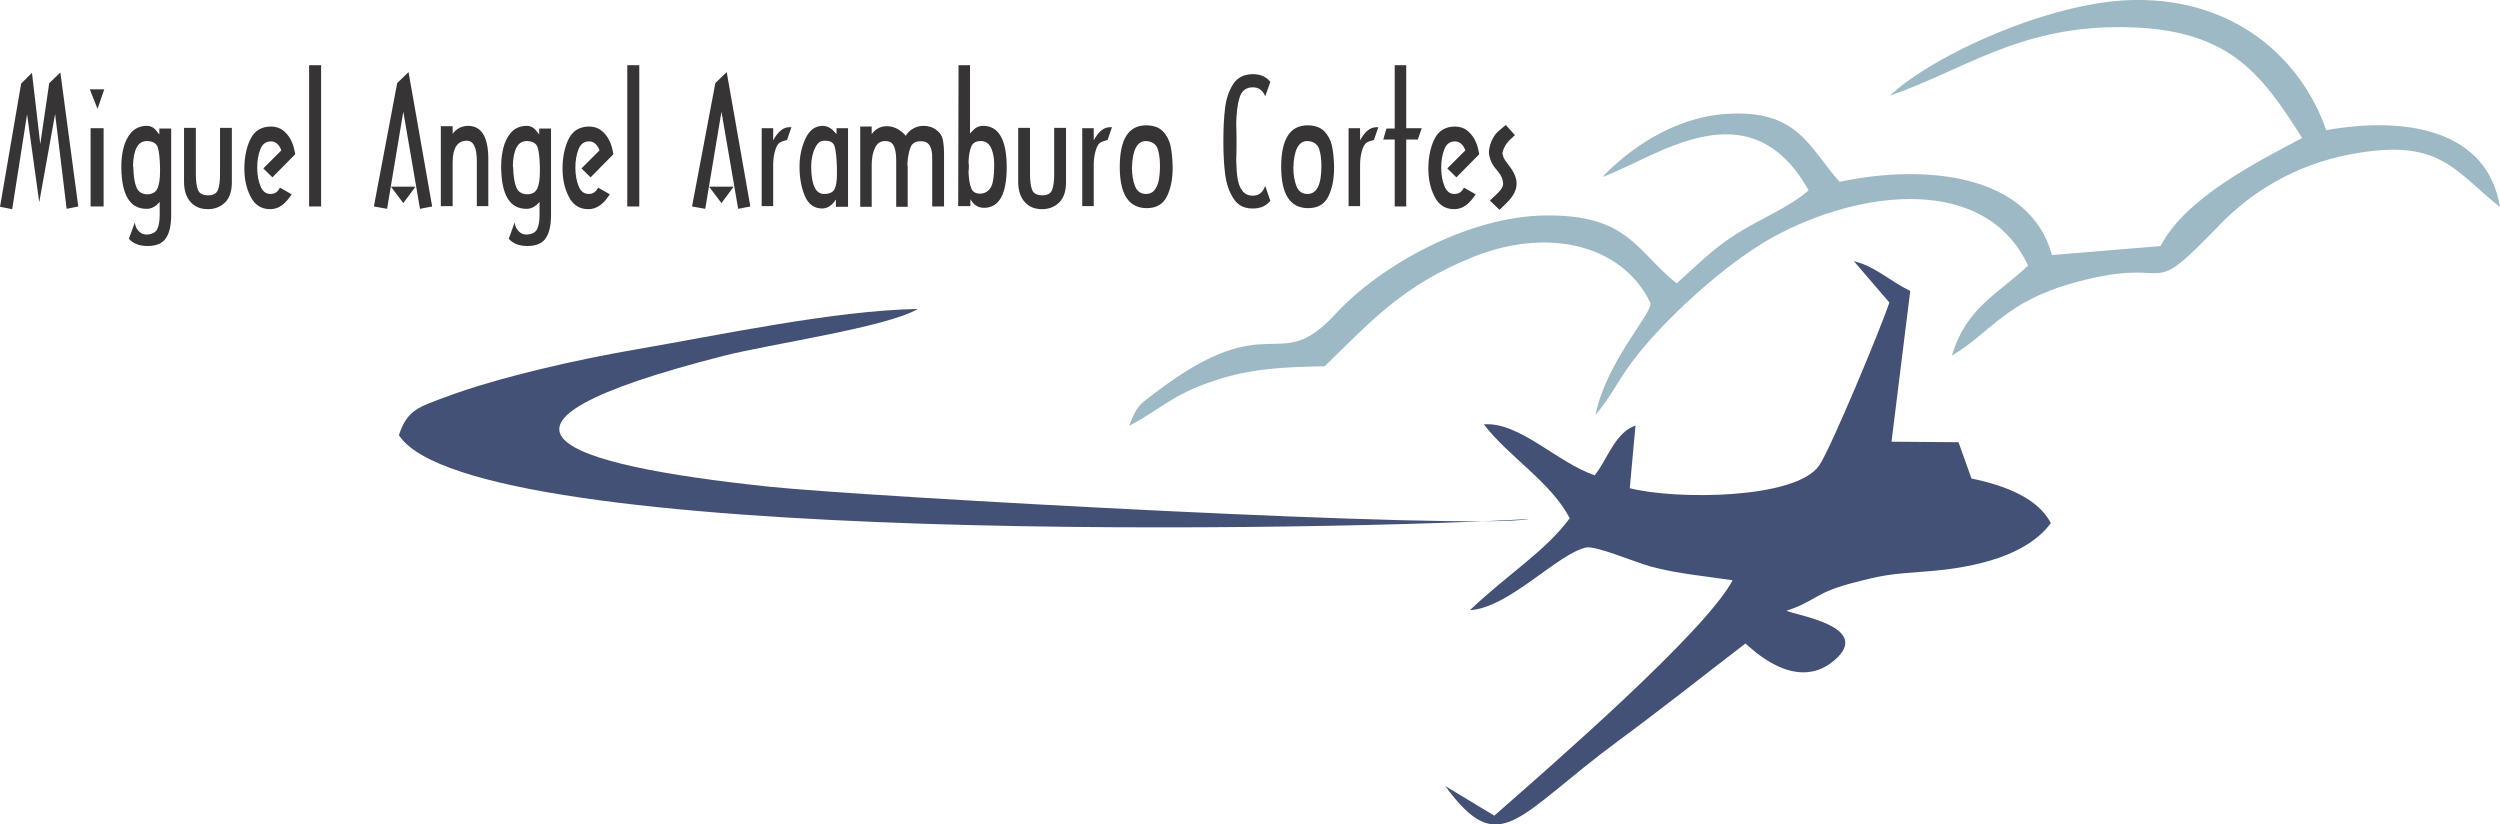 <?xml version="1.0" encoding="UTF-8"?>
<!DOCTYPE svg PUBLIC "-//W3C//DTD SVG 1.1//EN" "http://www.w3.org/Graphics/SVG/1.1/DTD/svg11.dtd">
<!-- Creator: CorelDRAW 2017 -->
<svg xmlns="http://www.w3.org/2000/svg" xml:space="preserve" width="140.46mm" height="46.32mm" version="1.1" style="shape-rendering:geometricPrecision; text-rendering:geometricPrecision; image-rendering:optimizeQuality; fill-rule:evenodd; clip-rule:evenodd"
viewBox="0 0 14046 4632"
 xmlns:xlink="http://www.w3.org/1999/xlink">
 <defs>
  <style type="text/css">
   <![CDATA[
    .fil0 {fill:#435176}
    .fil1 {fill:#9DB9C5}
    .fil2 {fill:#373435;fill-rule:nonzero}
   ]]>
  </style>
 </defs>
 <g id="Capa_x0020_1">
  <g id="_1888328835296">
   <path class="fil0" d="M10615.4 1699.9c-46.94,140.37 -328.62,818.87 -393.97,914.65 -130.42,191.16 -807.8,194.15 -1064.82,128.3l32.4 -352.27c-115.22,40.67 -153.57,182.85 -229.05,279.7 -208.99,-69.43 -422.7,-301.69 -623.26,-286.22 140.34,183.5 375.26,322.46 482.88,527.68 -142.14,190.06 -333.82,301.68 -561.21,516.52 219.14,-12.69 491.07,-315.87 652.56,-352.11 54.6,-12.25 275.74,83.49 368.62,108.17 151.03,40.14 299.36,52.23 454.95,75.8 -152.64,289.56 -1025.1,1047.25 -1338.98,1322.54l-275.51 -166.49c307.1,420.9 401.14,167.38 970.73,-252.68 242.82,-179.07 482.25,-368.95 715.89,-548.11 22.91,16.81 276.3,280.48 495.39,98.04 232.94,-193.98 -225.5,-258.45 -264.8,-282.22 156.91,-50.27 159.13,-99.26 356.68,-152.08 185.64,-49.63 224.56,-53.52 428.13,-68.61 284.14,-21.06 567.29,-91.06 700.36,-271.64 -70.74,-136.22 -246.45,-209.48 -445.76,-250.35l-72.84 -203.98 -376.51 -3.03 105.16 -846.8c-118.67,-57.74 -197.46,-139.27 -316.45,-167.05l199.41 232.24z"/>
   <path class="fil1" d="M10617.36 538c418.6,-146.83 715,-380.46 1269.95,-385.51 634.21,-5.78 815.97,259.68 1047.16,622.77 -253.34,134.41 -657.37,337.68 -795.09,607.1l-610.62 50.7c-123.02,-452.02 -702.88,-515.54 -1192.96,-411.56 -174.62,-193.71 -231.33,-407.07 -634.86,-381.64 -303.67,19.14 -554.69,204.61 -697.89,354.56 303.72,-109.59 824.77,-519.04 1158.36,74.73 -99.96,90.38 -275.11,163.28 -396.62,239.5 -145.35,91.16 -230.61,182.36 -344.51,283.35 -228.63,-181.38 -270.04,-388.49 -742.51,-381.38 -429.48,6.47 -922.01,278.99 -1174.84,553.7 -327.6,355.94 -358.84,-52.99 -1007.09,438.12 -104.37,79.07 -104.8,74.82 -152.45,190.3 183.26,-96.06 235.89,-172.24 475.26,-252.66 211.03,-70.9 388.35,-77.49 624.37,-82.44 269.4,-263.88 445.61,-457.82 834.5,-614.26 413.41,-166.3 836.18,-74.32 996.32,260.77 4.08,63 -251.79,333.83 -309.44,627.03 75.34,-87.38 125.56,-188.66 196.38,-285.9 172.37,-236.7 533.18,-566.35 801.46,-713.33 491.99,-269.54 1194.47,-351.59 1432.47,160.53 -173.59,162.03 -348.52,237.8 -427.93,505.21 223.07,-131.87 298.36,-304.9 696.1,-412.12 581.33,-156.71 375.73,127.27 808.74,-322.83 171.01,-177.76 417.34,-335.54 732.28,-395.41 501.62,-95.35 578.17,85.45 841.98,295.91 -69.31,-428.38 -516.55,-513.28 -976.2,-432.02 -141.66,-407.99 -525.8,-753.2 -1112.26,-730.37 -445.97,17.37 -1089.72,302.8 -1340.06,537.15z"/>
   <path class="fil0" d="M2240.97 2444.98c413.46,638.36 5343.84,532.54 6350.93,470.77 -317.4,64.45 -3736.27,-125.08 -4267.9,-181.13 -1182.11,-124.65 -1813.77,-338.82 -256.32,-735.85 257.05,-65.53 916.55,-160.31 1089.08,-262.92 -465.95,8.09 -1120.26,147.75 -1582.81,227.19 -321.41,55.2 -768.06,154.5 -1071.87,268.1 -151.26,56.56 -213.86,71.93 -261.11,213.84z"/>
   <path class="fil2" d="M220.42 1136.4l-68.37 -493.89 -83.55 532.66 -68.37 -13.45 118.69 -692.02 60.77 -60.77 46.68 400.85 50.17 -341.98 62.66 -60.77 100.65 752.95 -65.36 13.29 -64.72 -532.82 -89.25 495.95zm288.64 23.58l0 -439.61 73.11 0 0 439.61 -73.11 0zm76.75 -658.15l-37.82 109.5 -43.52 -109.5 81.34 0zm163.31 440.72c1.26,49.53 7.28,86.56 18.04,111.09 10.6,24.68 30.7,37.34 59.82,37.98 28.48,0 47.79,-11.08 57.91,-33.24 9.5,-21.52 14.25,-53.17 14.25,-94.94l0 -23.74c-1.27,-50.64 -5.38,-87.67 -12.35,-111.25 -7.59,-23.26 -28.17,-35.29 -61.71,-35.92 -49.38,0 -75.33,46.52 -77.86,139.57 1.26,2.53 1.9,6.02 1.9,10.45zm148.12 265.85l0 -74.06c-22.16,25.96 -46.05,38.93 -72.01,38.93 -0.63,0 -1.42,0 -2.21,0 -91.63,0 -138.63,-75.64 -141.32,-226.93 0,-4.9 0,-9.65 0,-14.24 0,-33.39 3.8,-66.15 11.4,-97.8 8.23,-35.28 22.94,-65.04 43.67,-89.25 20.89,-23.42 48.43,-36.08 82.61,-37.98 1.9,0 3.8,0 5.7,0 22.78,0 41.77,10.76 56.81,32.13l13.45 16.3 0 -33.23 66.46 0 0 484.39c0,64.41 -11.71,110.62 -34.97,138.63 -20.26,24.53 -52.86,36.87 -97.96,36.87 -46.2,0 -81.02,-13.61 -104.6,-40.83l33.39 -92.1c1.27,19.62 8.86,36.4 22.79,50.33 11.39,12.02 25.32,18.04 41.62,18.04 2.69,0 5.22,0 7.75,0 28.33,-2.54 46.69,-13.46 55.07,-33.08 8.23,-19.62 12.35,-44.94 12.35,-76.12zm136.72 -187.05l0 -302.88 66.46 0 0 262.06c0,36.55 3.8,65.04 11.56,85.29 7.59,21.05 26.9,31.49 57.76,31.49 29.11,0 47.47,-10.44 55.07,-31.49 7.59,-20.25 11.39,-48.74 11.39,-85.29l0 -262.06 66.47 0 0 305.57c0,48.9 -12.03,85.93 -36.08,111.25 -24.53,25.16 -55.55,38.46 -92.9,39.88 -1.9,0 -3.79,0 -5.85,0 -40.51,0 -72.48,-12.97 -95.9,-38.93 -25.32,-27.37 -37.98,-65.67 -37.98,-114.89zm624.76 -154.76l-128.18 129.92 -51.11 -50.32 101.43 -101.44 -3.8 -9.5c-13.29,-27.21 -31.65,-40.82 -55.07,-40.82 -27.85,0 -47.47,14.56 -58.86,43.51 -12.03,29.91 -18.04,64.41 -18.04,103.66 0,39.24 6.01,73.74 18.04,103.33 11.39,29.91 30.38,44.79 56.97,44.79 20.88,0 36.71,-8.86 47.47,-26.59l5.54 -8.7 65.67 37.19 -11.39 16.14c-31.65,44.94 -68.05,67.41 -109.19,67.41 -50.64,0 -87.67,-24.05 -111.25,-72.32 -22.63,-44.94 -34.03,-96.21 -34.03,-153.66 0,-3.16 0,-6.33 0,-9.49 1.27,-62.67 12.98,-116.16 35.29,-160.47 22,-43.67 58.71,-66.46 109.99,-68.36 1.26,0 2.53,0 3.79,0 22.79,0 43.36,5.7 61.56,16.93 18.36,12.66 33.71,29.12 45.74,49.38 12.02,20.89 20.57,43.99 25.47,69.31l3.96 20.1zm145.43 293.39l-67.41 0 0 -793.77 67.41 0 0 793.77zm461.77 -532.66l-91.15 545.95 -74.22 -13.29 131.03 -693.13 63.78 -61.71 132.77 754.84 -68.37 13.29 -93.84 -545.95zm0 513.67l-69.47 -92.1 137.84 0 -68.37 92.1zm477.6 -247.82l0 264.91 -64.57 0 0 -239.27 0 -13.45c0,-76.44 -18.67,-114.73 -56.02,-114.73 -53.17,0 -79.75,40.83 -79.75,122.48l0 244.97 -66.47 0 0 -449.11 66.47 0 0 42.73c22.31,-29.75 51.9,-44.63 89.09,-44.63 74.22,1.9 111.25,63.94 111.25,186.1zm139.73 49.38c1.26,49.53 7.28,86.56 18.04,111.09 10.6,24.68 30.7,37.34 59.82,37.98 28.48,0 47.79,-11.08 57.91,-33.24 9.5,-21.52 14.25,-53.17 14.25,-94.94l0 -23.74c-1.27,-50.64 -5.38,-87.67 -12.35,-111.25 -7.59,-23.26 -28.17,-35.29 -61.71,-35.92 -49.38,0 -75.33,46.52 -77.86,139.57 1.26,2.53 1.9,6.02 1.9,10.45zm148.12 265.85l0 -74.06c-22.16,25.96 -46.05,38.93 -72.01,38.93 -0.63,0 -1.42,0 -2.21,0 -91.63,0 -138.63,-75.64 -141.32,-226.93 0,-4.9 0,-9.65 0,-14.24 0,-33.39 3.8,-66.15 11.4,-97.8 8.23,-35.28 22.94,-65.04 43.67,-89.25 20.89,-23.42 48.43,-36.08 82.61,-37.98 1.9,0 3.8,0 5.7,0 22.78,0 41.77,10.76 56.81,32.13l13.45 16.3 0 -33.23 66.46 0 0 484.39c0,64.41 -11.71,110.62 -34.97,138.63 -20.26,24.53 -52.86,36.87 -97.96,36.87 -46.2,0 -81.02,-13.61 -104.6,-40.83l33.39 -92.1c1.27,19.62 8.86,36.4 22.79,50.33 11.39,12.02 25.32,18.04 41.62,18.04 2.69,0 5.22,0 7.75,0 28.33,-2.54 46.69,-13.46 55.07,-33.08 8.23,-19.62 12.35,-44.94 12.35,-76.12zm414.92 -341.81l-128.18 129.92 -51.11 -50.32 101.43 -101.44 -3.8 -9.5c-13.29,-27.21 -31.65,-40.82 -55.07,-40.82 -27.85,0 -47.47,14.56 -58.86,43.51 -12.03,29.91 -18.04,64.41 -18.04,103.66 0,39.24 6.01,73.74 18.04,103.33 11.39,29.91 30.38,44.79 56.97,44.79 20.88,0 36.71,-8.86 47.47,-26.59l5.54 -8.7 65.67 37.19 -11.39 16.14c-31.65,44.94 -68.05,67.41 -109.19,67.41 -50.64,0 -87.67,-24.05 -111.25,-72.32 -22.63,-44.94 -34.03,-96.21 -34.03,-153.66 0,-3.16 0,-6.33 0,-9.49 1.27,-62.67 12.98,-116.16 35.29,-160.47 22,-43.67 58.71,-66.46 109.99,-68.36 1.26,0 2.53,0 3.79,0 22.79,0 43.36,5.7 61.56,16.93 18.36,12.66 33.71,29.12 45.74,49.38 12.02,20.89 20.57,43.99 25.47,69.31l3.96 20.1zm145.43 293.39l-67.41 0 0 -793.77 67.41 0 0 793.77zm461.77 -532.66l-91.15 545.95 -74.22 -13.29 131.03 -693.13 63.78 -61.71 132.77 754.84 -68.37 13.29 -93.84 -545.95zm0 513.67l-69.47 -92.1 137.84 0 -68.37 92.1zm290.55 -352.42c26.58,-49.21 56.97,-73.9 91.15,-73.9l11.39 0 -24.84 72.16c-23.26,5.06 -38.77,11.39 -46.37,18.99 -9.02,8.86 -16.3,24.21 -21.84,45.58 -6.33,22.15 -9.49,47.15 -9.49,74.85l0 231.83 -64.57 0 0 -437.71 64.57 0 0 68.2zm285.8 301.15l1.74 0c28.64,0 47.63,-8.86 57.13,-26.59 8.86,-17.72 13.45,-45.26 13.45,-82.6l0 -38.93c-1.43,-53.81 -5.7,-93.05 -12.5,-117.74 -6.33,-22.15 -23.74,-33.23 -52.23,-33.23 -3.16,0 -6.33,0 -9.49,0 -15.83,0.63 -28.8,8.54 -38.93,23.74 -10.76,15.66 -18.83,35.6 -24.69,59.81 -4.43,19.63 -6.64,38.62 -6.64,56.97 0,4.43 0,8.86 0,13.3 1.9,96.84 25.95,145.27 72.16,145.27zm66.46 31.33c-21.52,33.55 -47.47,50.32 -77.86,50.32 -1.26,0 -2.53,0 -3.79,0 -42.41,-1.9 -73.11,-25 -92.1,-69.31 -18.84,-43.52 -28.96,-94.79 -30.39,-153.66 0,-4.43 0,-9.02 0,-13.45 0,-53.8 10.13,-103.81 30.39,-150.02 21.52,-50.01 53.48,-75.96 95.89,-77.86 26.59,0 48.74,10.13 66.47,30.39l15.03 16.14 0 -33.23 64.73 0 0 441.51 -68.37 0 0 -40.83zm403.54 -188.95l0 229.78 -64.57 0 0 -229.78 0 -29.43c0,-67.73 -14.87,-103.81 -44.78,-108.24 -6.17,-1.27 -11.71,-1.9 -16.93,-1.9 -25.32,0 -43.68,11.07 -55.07,33.23 -13.93,26.59 -20.89,59.5 -20.89,98.75l0 237.37 -64.57 0 0 -451.01 64.57 0 0 42.73c21.52,-29.75 50,-44.63 85.45,-44.63 38.61,0 74.06,18.04 106.19,54.12 8.22,-15.82 21.68,-29.11 40.03,-39.88 17.73,-10.76 37.67,-16.14 59.82,-16.14 28.48,0 53.17,8.23 74.06,24.85 17.25,12.66 28.17,29.43 33.23,50.32 5.07,21.36 7.6,50.17 7.6,86.4l0 291.34 -66.47 0 0 -256.36 0 -16.3c0,-58.08 -16.77,-89.1 -50.32,-92.89 -5.06,-0.64 -9.97,-0.95 -15.19,-0.95 -28.49,0 -47.16,11.39 -56.18,34.02 -10.6,26.59 -16.62,60.29 -18.04,100.96 1.42,1.27 2.06,1.74 2.06,1.74 0,0.64 0,1.27 0,1.9zm485.98 1.9c0,-3.8 0,-7.59 0,-11.39 0,-32.29 -5.06,-61.09 -15.03,-86.41 -11.4,-27.21 -29.91,-41.77 -55.23,-43.67 -2.37,0 -4.59,0 -6.65,0 -25.16,0 -42.25,9.81 -51.27,29.43 -9.34,21.52 -14.72,51.27 -15.98,89.25 1.26,6.33 1.9,14.56 1.9,24.69 0,10.76 -0.64,19.94 -1.9,27.54 1.26,43.04 6.64,75.01 15.98,95.89 8.23,18.99 24.05,28.49 47.47,28.49 2.54,0 5.39,0 8.71,0 23.26,-3.17 40.98,-14.88 53.01,-35.13 12.03,-19.63 18.36,-59.19 18.99,-118.69zm-133.72 185.15l0 38.93 -68.52 0 1.9 -791.87 64.56 0 0 383.75 15.35 -16.3c16.3,-17.72 35.61,-26.59 57.92,-26.59 1.74,0 4.12,0 6.65,0 84.03,4.43 126.12,81.98 126.12,232.63 0,148.75 -40.82,224.55 -122.32,227.88 -1.9,0 -3.8,0 -5.86,0 -32.28,0 -57.6,-16.15 -75.8,-48.43zm268.55 -97.8l0 -302.88 66.46 0 0 262.06c0,36.55 3.8,65.04 11.56,85.29 7.59,21.05 26.9,31.49 57.76,31.49 29.11,0 47.47,-10.44 55.07,-31.49 7.59,-20.25 11.39,-48.74 11.39,-85.29l0 -262.06 66.47 0 0 305.57c0,48.9 -12.03,85.93 -36.08,111.25 -24.53,25.16 -55.55,38.46 -92.9,39.88 -1.9,0 -3.79,0 -5.85,0 -40.51,0 -72.48,-12.97 -95.9,-38.93 -25.32,-27.37 -37.98,-65.67 -37.98,-114.89zm424.42 -232.78c26.58,-49.21 56.97,-73.9 91.15,-73.9l11.39 0 -24.84 72.16c-23.26,5.06 -38.77,11.39 -46.37,18.99 -9.02,8.86 -16.3,24.21 -21.84,45.58 -6.33,22.15 -9.49,47.15 -9.49,74.85l0 231.83 -64.57 0 0 -437.71 64.57 0 0 68.2zm214.59 153.03c0,39.24 5.69,73.74 17.09,103.49 11.55,29.75 32.28,44.63 62.66,44.63 51.91,0 77.86,-51.91 77.86,-155.72 0,-41.78 -4.75,-75.32 -14.08,-100.64 -10.29,-25.32 -31.49,-38.93 -63.78,-40.83 -0.63,0 -1.26,0 -1.9,0 -48.58,0 -74.53,49.69 -77.85,149.07zm79.75 -237.38c39.88,0 70.9,10.77 93.21,32.29 21.52,22.15 36.08,49.05 43.52,80.55 6.96,32.28 11.08,71.37 12.34,116.94 0,3.8 0,7.6 0,11.24 0,59.5 -10.12,111.25 -30.38,154.92 -21.52,46.21 -59.66,69.31 -114.73,69.31 -101.44,0 -152.08,-77.22 -152.08,-231.51 0,-155.88 49.38,-233.74 148.12,-233.74zm669.4 340.71l28.48 83.72 -11.39 11.39c-21.52,20.89 -50.64,31.33 -87.35,31.33 -0.64,0 -1.27,0 -2.06,0 -46.84,0 -81.82,-18.35 -105.24,-54.91 -24.68,-36.87 -40.51,-81.81 -47.47,-134.98 -6.96,-53.18 -10.45,-114.89 -10.45,-185.15 0,-74.7 3.17,-137.36 9.5,-188 5.7,-50.64 20.57,-95.27 44.47,-133.88 23.58,-37.98 60.61,-57.29 111.25,-57.92 37.82,0 67.57,11.08 89.25,33.23l9.49 9.5 -28.48 81.65 -7.6 -15.03c-13.92,-23.58 -34.81,-35.29 -62.51,-35.29 -36.87,0 -61.24,18.04 -73.27,54.28 -12.02,35.92 -18.67,86.56 -19.93,151.76 1.26,23.42 1.89,56.65 1.89,99.7 0,45.57 -0.63,81.33 -1.89,107.29 1.26,44.31 4.11,79.12 8.54,104.44 4.59,25.95 13.45,47.48 26.74,64.57 13.3,17.72 32.6,26.58 57.92,26.58 28.96,0 49.85,-12.97 62.51,-38.93l7.6 -15.35zm157.77 -103.33c0,39.24 5.69,73.74 17.09,103.49 11.55,29.75 32.28,44.63 62.66,44.63 51.91,0 77.86,-51.91 77.86,-155.72 0,-41.78 -4.75,-75.32 -14.08,-100.64 -10.29,-25.32 -31.49,-38.93 -63.78,-40.83 -0.63,0 -1.26,0 -1.9,0 -48.58,0 -74.53,49.69 -77.85,149.07zm79.75 -237.38c39.88,0 70.9,10.77 93.21,32.29 21.52,22.15 36.08,49.05 43.52,80.55 6.96,32.28 11.08,71.37 12.34,116.94 0,3.8 0,7.6 0,11.24 0,59.5 -10.12,111.25 -30.38,154.92 -21.52,46.21 -59.66,69.31 -114.73,69.31 -101.44,0 -152.08,-77.22 -152.08,-231.51 0,-155.88 49.38,-233.74 148.12,-233.74zm295.14 84.35c26.58,-49.21 56.97,-73.9 91.15,-73.9l11.39 0 -24.84 72.16c-23.26,5.06 -38.77,11.39 -46.37,18.99 -9.02,8.86 -16.3,24.21 -21.84,45.58 -6.33,22.15 -9.49,47.15 -9.49,74.85l0 231.83 -64.57 0 0 -437.71 64.57 0 0 68.2zm194.65 -4.59l-64.41 0 17.88 -61.71 46.53 0 0 -356.06 64.56 0 0 354.16 87.2 0 -21.84 63.61 -65.36 0 0 376 -64.56 0 0 -376zm474.74 82.61l-128.18 129.92 -51.11 -50.32 101.43 -101.44 -3.8 -9.5c-13.29,-27.21 -31.65,-40.82 -55.07,-40.82 -27.85,0 -47.47,14.56 -58.86,43.51 -12.03,29.91 -18.04,64.41 -18.04,103.66 0,39.24 6.01,73.74 18.04,103.33 11.39,29.91 30.38,44.79 56.97,44.79 20.88,0 36.71,-8.86 47.47,-26.59l5.54 -8.7 65.67 37.19 -11.39 16.14c-31.65,44.94 -68.05,67.41 -109.19,67.41 -50.64,0 -87.67,-24.05 -111.25,-72.32 -22.63,-44.94 -34.03,-96.21 -34.03,-153.66 0,-3.16 0,-6.33 0,-9.49 1.27,-62.67 12.98,-116.16 35.29,-160.47 22,-43.67 58.71,-66.46 109.99,-68.36 1.26,0 2.53,0 3.79,0 22.79,0 43.36,5.7 61.56,16.93 18.36,12.66 33.71,29.12 45.74,49.38 12.02,20.89 20.57,43.99 25.47,69.31l3.96 20.1zm149.23 -164.26l51.43 56.81 -33.39 31.49c-19.62,20.89 -31.97,43.99 -37.03,69.31 1.9,17.57 9.65,34.66 22.95,51.27l14.08 18.99c28.48,36.08 42.73,69.95 42.73,101.6 0,36.71 -19.63,73.74 -58.71,110.93l-37.19 36.24 -54.28 -52.22 33.39 -31.49c26.11,-23.27 39.72,-43.21 40.83,-59.82 0,-1.27 0,-2.38 0,-3.64 0,-21.52 -8.55,-43.04 -25.64,-64.57l-17.25 -21.04c-22.79,-28.49 -34.97,-59.03 -36.87,-91.95 1.9,-27.85 9.81,-54.43 23.74,-79.75 5.06,-9.5 11.39,-18.36 18.99,-26.75 7.59,-7.59 16.14,-15.51 25.79,-23.58 9.34,-7.59 18.2,-14.87 26.43,-21.83z"/>
  </g>
 </g>
</svg>
